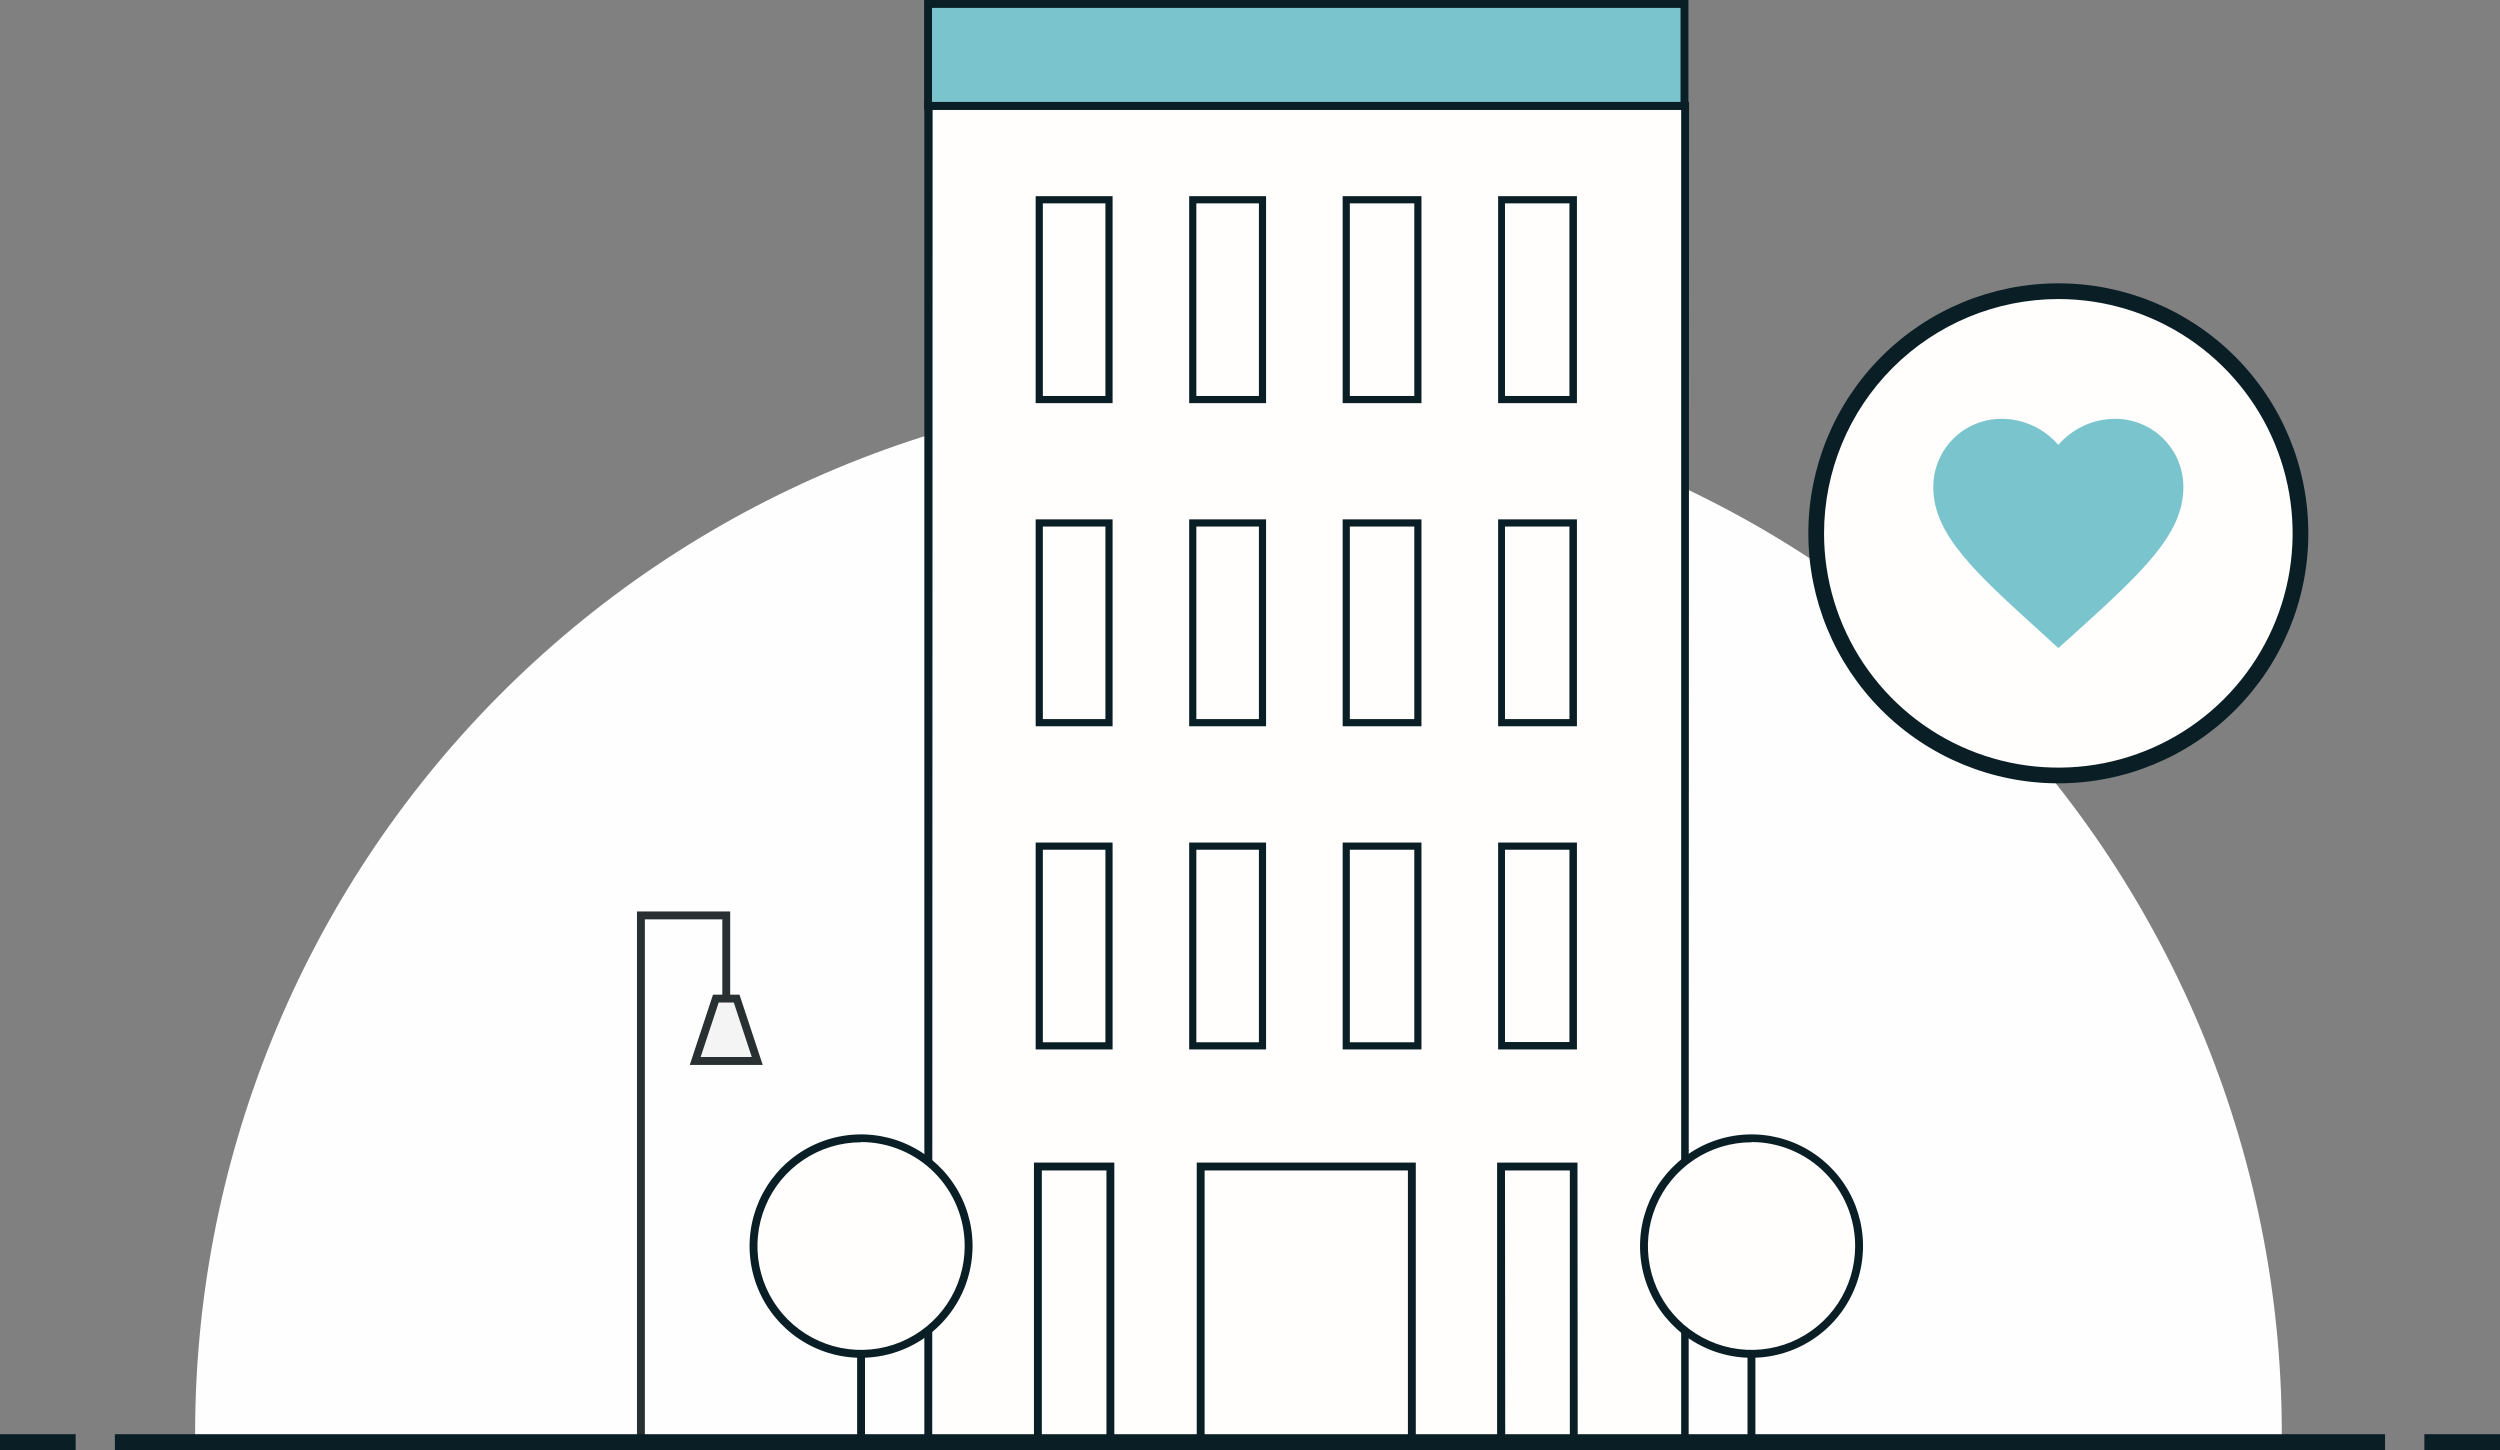 <svg width="300" height="174" viewBox="0 0 300 174" fill="none" xmlns="http://www.w3.org/2000/svg">
<rect x="0" y="0" width="300" height="174" fill="#808080" stroke="none"/>
<path fill-rule="evenodd" clip-rule="evenodd" d="M273.809 173.052C273.952 156.489 270.82 140.062 264.593 124.718C258.366 109.374 249.167 95.418 237.527 83.655C225.888 71.892 212.038 62.555 196.777 56.183C181.517 49.811 165.148 46.53 148.615 46.53C132.082 46.53 115.713 49.811 100.452 56.183C85.192 62.555 71.342 71.892 59.702 83.655C48.063 95.418 38.864 109.374 32.637 124.718C26.409 140.062 23.277 156.489 23.421 173.052H273.809Z" fill="#FEFEFE"/>
<path d="M202.165 12.703H111.346V173.043H202.165V12.703Z" fill="#FFFEFD"/>
<path d="M202.638 173.526H110.921V12.229H202.686L202.638 173.526ZM111.867 172.579H201.74V13.177H111.914L111.867 172.579Z" fill="#091E25"/>
<path d="M103.801 162.121H102.856V173.043H103.801V162.121Z" fill="#091E25"/>
<path d="M103.329 162.434C110.457 162.434 116.236 156.644 116.236 149.503C116.236 142.362 110.457 136.572 103.329 136.572C96.2 136.572 90.422 142.362 90.422 149.503C90.422 156.644 96.2 162.434 103.329 162.434Z" fill="#FFFEFD"/>
<path d="M103.329 162.936C100.682 162.936 98.095 162.149 95.895 160.677C93.695 159.204 91.98 157.11 90.967 154.661C89.954 152.212 89.69 149.516 90.206 146.916C90.722 144.316 91.996 141.928 93.868 140.053C95.739 138.178 98.123 136.902 100.718 136.385C103.314 135.867 106.004 136.133 108.449 137.147C110.894 138.162 112.983 139.88 114.453 142.084C115.924 144.289 116.708 146.88 116.708 149.531C116.703 153.085 115.292 156.491 112.784 159.004C110.276 161.517 106.876 162.931 103.329 162.936ZM103.329 137.074C100.869 137.074 98.465 137.805 96.42 139.174C94.376 140.542 92.782 142.488 91.841 144.764C90.9 147.04 90.653 149.545 91.133 151.961C91.613 154.378 92.797 156.598 94.536 158.34C96.275 160.082 98.491 161.268 100.903 161.749C103.315 162.23 105.815 161.983 108.087 161.04C110.359 160.097 112.301 158.501 113.667 156.452C115.033 154.403 115.763 151.995 115.763 149.531C115.765 146.224 114.457 143.051 112.125 140.71C109.794 138.369 106.63 137.051 103.329 137.046V137.074Z" fill="#091E25"/>
<path d="M210.647 162.121H209.701V173.043H210.647V162.121Z" fill="#091E25"/>
<path d="M210.184 162.434C217.312 162.434 223.091 156.644 223.091 149.503C223.091 142.362 217.312 136.572 210.184 136.572C203.056 136.572 197.277 142.362 197.277 149.503C197.277 156.644 203.056 162.434 210.184 162.434Z" fill="#FFFEFD"/>
<path d="M210.184 162.936C207.538 162.936 204.951 162.149 202.751 160.677C200.55 159.204 198.835 157.11 197.823 154.661C196.81 152.212 196.545 149.516 197.061 146.916C197.578 144.316 198.852 141.928 200.723 140.053C202.594 138.178 204.978 136.902 207.574 136.385C210.169 135.867 212.859 136.133 215.304 137.147C217.749 138.162 219.839 139.88 221.309 142.084C222.779 144.289 223.564 146.88 223.564 149.531C223.561 153.086 222.151 156.493 219.642 159.007C217.133 161.52 213.732 162.933 210.184 162.936ZM210.184 137.074C207.725 137.074 205.321 137.805 203.276 139.174C201.231 140.542 199.637 142.488 198.696 144.764C197.755 147.04 197.509 149.545 197.989 151.961C198.468 154.378 199.653 156.598 201.392 158.34C203.131 160.082 205.346 161.268 207.758 161.749C210.17 162.23 212.67 161.983 214.942 161.04C217.214 160.097 219.156 158.501 220.523 156.452C221.889 154.403 222.618 151.995 222.618 149.531C222.621 146.224 221.312 143.051 218.981 140.71C216.649 138.369 213.485 137.051 210.184 137.046V137.074Z" fill="#091E25"/>
<path d="M77.383 173.052H76.437V109.375H87.623V120.098H86.678V110.322H77.383V173.052Z" fill="#293032"/>
<path fill-rule="evenodd" clip-rule="evenodd" d="M83.425 127.317L85.902 119.861H88.398L90.876 127.317H83.425Z" fill="#F4F4F4"/>
<path d="M91.528 127.79H82.772L85.562 119.359H88.739L91.528 127.79ZM84.077 126.843H90.214L88.058 120.307H86.242L84.077 126.843Z" fill="#293032"/>
<path d="M151.929 48.378H142.701V23.54H151.929V48.378ZM143.561 47.516H151.069V24.402H143.561V47.516Z" fill="#091E25"/>
<path d="M170.575 48.378H161.119V23.54H170.575V48.378ZM161.98 47.516H169.715V24.402H161.98V47.516Z" fill="#091E25"/>
<path d="M189.231 48.378H179.775V23.54H189.231V48.378ZM180.598 47.516H188.333V24.402H180.598V47.516Z" fill="#091E25"/>
<path d="M133.51 48.378H124.281V23.54H133.51V48.378ZM125.142 47.516H132.65V24.402H125.142V47.516Z" fill="#091E25"/>
<path d="M151.929 87.152H142.701V62.323H151.929V87.152ZM143.561 86.29H151.069V63.185H143.561V86.29Z" fill="#091E25"/>
<path d="M170.575 87.152H161.119V62.323H170.575V87.152ZM161.98 86.29H169.715V63.185H161.98V86.29Z" fill="#091E25"/>
<path d="M189.231 87.152H179.775V62.323H189.231V87.152ZM180.598 86.29H188.333V63.185H180.598V86.29Z" fill="#091E25"/>
<path d="M133.51 87.152H124.281V62.323H133.51V87.152ZM125.142 86.29H132.65V63.185H125.142V86.29Z" fill="#091E25"/>
<path d="M151.929 125.934H142.701V101.105H151.929V125.934ZM143.561 125.072H151.069V101.968H143.561V125.072Z" fill="#091E25"/>
<path d="M170.575 125.934H161.119V101.105H170.575V125.934ZM161.98 125.072H169.715V101.968H161.98V125.072Z" fill="#091E25"/>
<path d="M189.231 125.934H179.775V101.105H189.231V125.934ZM180.598 125.044H188.333V101.968H180.598V125.044Z" fill="#091E25"/>
<path d="M133.51 125.934H124.281V101.105H133.51V125.934ZM125.142 125.072H132.65V101.968H125.142V125.072Z" fill="#091E25"/>
<path d="M169.895 173.526H143.608V139.509H169.895V173.526ZM144.554 172.579H168.949V140.456H144.554V172.579Z" fill="#091E25"/>
<path d="M189.325 173.526H179.652V139.509H189.297L189.325 173.526ZM180.626 172.579H188.38V140.456H180.598L180.626 172.579Z" fill="#091E25"/>
<path d="M133.718 173.526H124.073V139.509H133.718V173.526ZM125.019 172.579H132.773V140.456H125.019V172.579Z" fill="#091E25"/>
<path d="M202.146 0.474H111.365V12.703H202.146V0.474Z" fill="#7AC5CD"/>
<path d="M202.61 13.177H110.893V0H202.61V13.177ZM111.838 12.23H201.664V0.947H111.838V12.23Z" fill="#091E25"/>
<path d="M286.205 172.105H13.786V174H286.205V172.105Z" fill="#091E25"/>
<path d="M9.077 172.105H0V174H9.077V172.105Z" fill="#091E25"/>
<path d="M300 172.105H290.923V174H300V172.105Z" fill="#091E25"/>
<path d="M247 93.057C241.253 93.057 235.635 91.353 230.857 88.16C226.078 84.967 222.354 80.429 220.155 75.12C217.955 69.81 217.38 63.968 218.501 58.331C219.622 52.694 222.39 47.517 226.453 43.453C230.517 39.389 235.695 36.622 241.331 35.501C246.968 34.38 252.81 34.955 258.12 37.154C263.43 39.354 267.968 43.078 271.161 47.856C274.353 52.635 276.058 58.253 276.058 64C276.05 71.704 272.986 79.091 267.539 84.538C262.091 89.986 254.704 93.05 247 93.057Z" fill="#FFFEFD"/>
<path d="M247 35.885C252.561 35.885 257.996 37.534 262.62 40.623C267.243 43.713 270.847 48.103 272.975 53.241C275.103 58.378 275.66 64.031 274.575 69.485C273.49 74.939 270.812 79.948 266.88 83.88C262.948 87.812 257.939 90.49 252.485 91.575C247.031 92.66 241.378 92.103 236.241 89.975C231.104 87.847 226.713 84.243 223.623 79.62C220.534 74.996 218.885 69.561 218.885 64C218.892 56.546 221.857 49.399 227.128 44.128C232.399 38.857 239.546 35.892 247 35.885ZM247 34C239.044 34 231.413 37.161 225.787 42.787C220.161 48.413 217 56.044 217 64C217 71.957 220.161 79.587 225.787 85.213C231.413 90.839 239.044 94 247 94C254.956 94 262.587 90.839 268.213 85.213C273.839 79.587 277 71.957 277 64C277 56.044 273.839 48.413 268.213 42.787C262.587 37.161 254.956 34 247 34Z" fill="#091E25"/>
<path d="M247 77.77L244.823 75.781C237.104 68.778 231.995 64.16 231.995 58.505C231.985 57.419 232.192 56.341 232.603 55.335C233.015 54.329 233.623 53.416 234.392 52.648C235.16 51.88 236.075 51.273 237.081 50.863C238.087 50.452 239.165 50.247 240.252 50.258C241.535 50.268 242.801 50.553 243.965 51.092C245.128 51.632 246.163 52.414 247 53.387C247.837 52.415 248.872 51.633 250.036 51.093C251.2 50.553 252.465 50.269 253.748 50.258C254.835 50.247 255.913 50.452 256.919 50.863C257.925 51.273 258.839 51.88 259.608 52.648C260.377 53.416 260.985 54.329 261.397 55.335C261.808 56.341 262.015 57.419 262.005 58.505C262.005 64.16 256.906 68.797 249.177 75.819L247 77.77Z" fill="#7AC5CD"/>
</svg>
